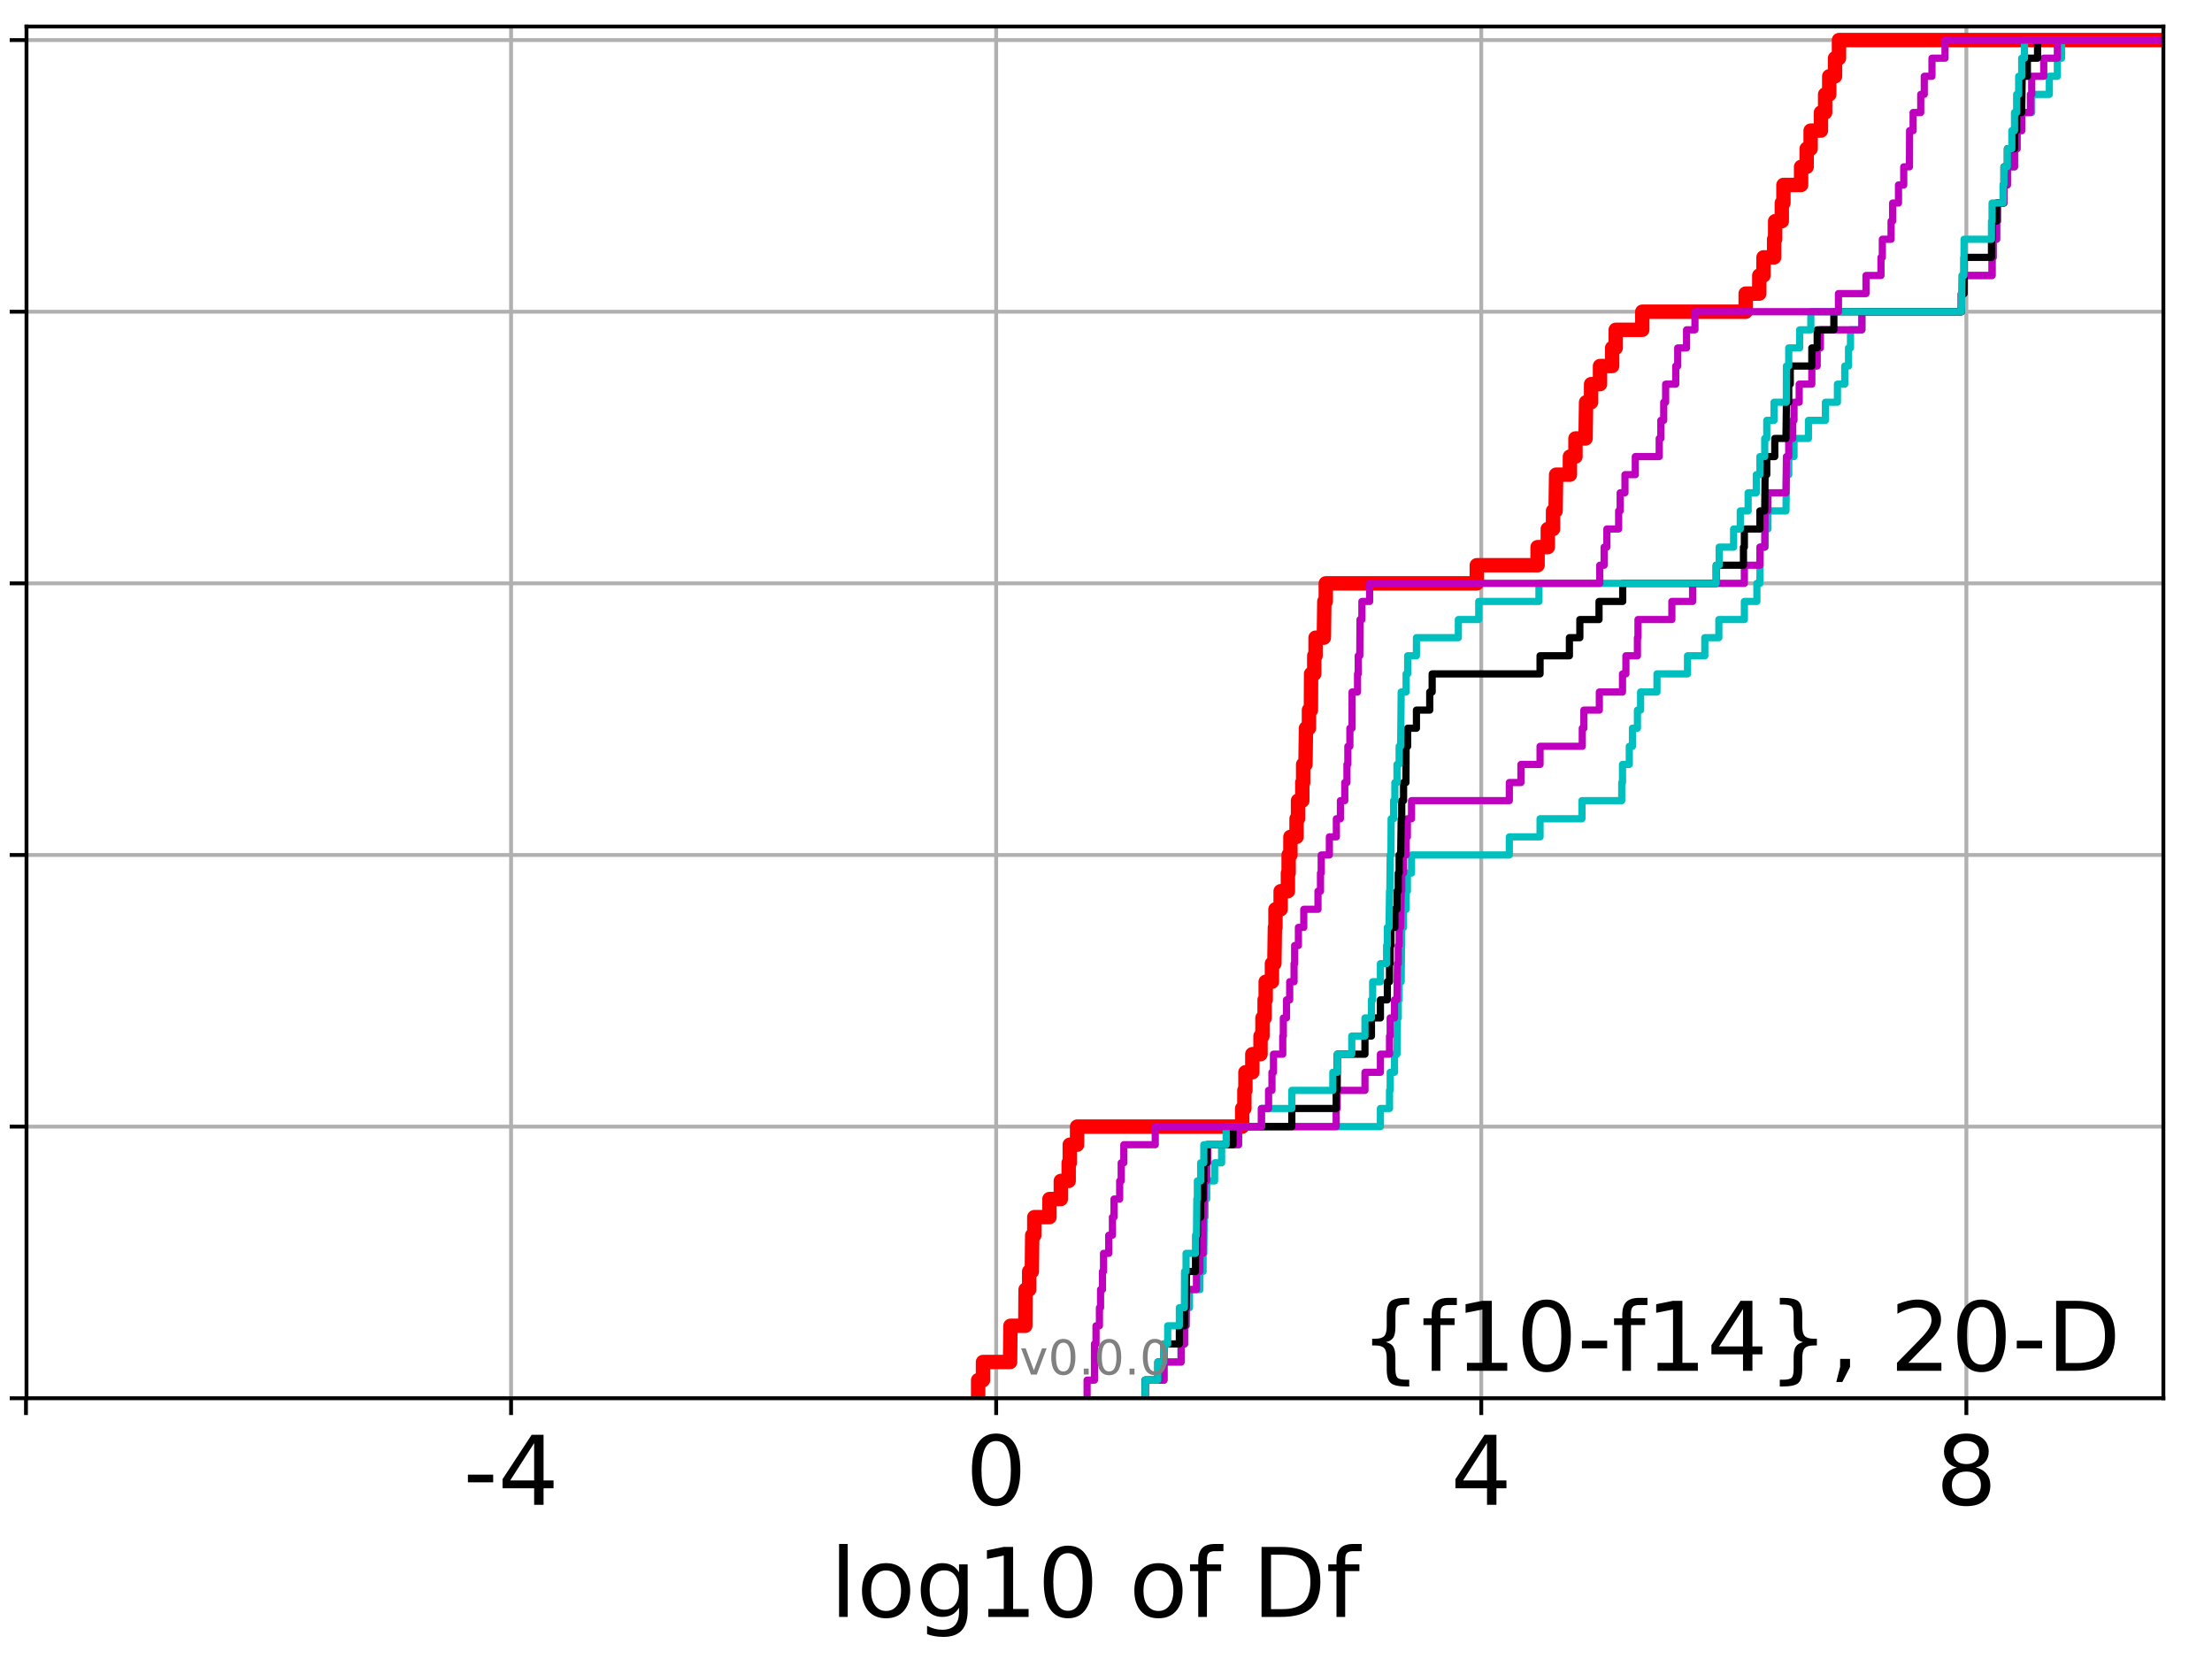 <?xml version="1.0" encoding="utf-8" standalone="no"?>
<!DOCTYPE svg PUBLIC "-//W3C//DTD SVG 1.1//EN"
  "http://www.w3.org/Graphics/SVG/1.1/DTD/svg11.dtd">
<!-- Created with matplotlib (http://matplotlib.org/) -->
<svg height="345.6pt" version="1.1" viewBox="0 0 460.8 345.6" width="460.8pt" xmlns="http://www.w3.org/2000/svg" xmlns:xlink="http://www.w3.org/1999/xlink">
 <defs>
  <style type="text/css">
*{stroke-linecap:butt;stroke-linejoin:round;}
  </style>
 </defs>
 <g id="figure_1">
  <g id="patch_1">
   <path d="M 0 345.6 
L 460.8 345.6 
L 460.8 0 
L 0 0 
z
" style="fill:#ffffff;"/>
  </g>
  <g id="axes_1">
   <g id="patch_2">
    <path d="M 5.52 291.28 
L 450.672 291.28 
L 450.672 5.52 
L 5.52 5.52 
z
" style="fill:#ffffff;"/>
   </g>
   <g id="matplotlib.axis_1">
    <g id="xtick_1">
     <g id="line2d_1">
      <path clip-path="url(#p7b555bc1f9)" d="M 5.411 291.28 
L 5.411 5.52 
" style="fill:none;stroke:#b0b0b0;stroke-linecap:square;stroke-width:0.8;"/>
     </g>
     <g id="line2d_2">
      <defs>
       <path d="M 0 0 
L 0 3.5 
" id="m3fcecca385" style="stroke:#000000;stroke-width:0.8;"/>
      </defs>
      <g>
       <use style="stroke:#000000;stroke-width:0.8;" x="5.411" xlink:href="#m3fcecca385" y="291.28"/>
      </g>
     </g>
    </g>
    <g id="xtick_2">
     <g id="line2d_3">
      <path clip-path="url(#p7b555bc1f9)" d="M 106.466 291.28 
L 106.466 5.52 
" style="fill:none;stroke:#b0b0b0;stroke-linecap:square;stroke-width:0.8;"/>
     </g>
     <g id="line2d_4">
      <g>
       <use style="stroke:#000000;stroke-width:0.8;" x="106.466" xlink:href="#m3fcecca385" y="291.28"/>
      </g>
     </g>
     <g id="text_1">
      <!-- -4 -->
      <defs>
       <path d="M 4.891 31.391 
L 31.203 31.391 
L 31.203 23.391 
L 4.891 23.391 
z
" id="DejaVuSans-2d"/>
       <path d="M 37.797 64.312 
L 12.891 25.391 
L 37.797 25.391 
z
M 35.203 72.906 
L 47.609 72.906 
L 47.609 25.391 
L 58.016 25.391 
L 58.016 17.188 
L 47.609 17.188 
L 47.609 0 
L 37.797 0 
L 37.797 17.188 
L 4.891 17.188 
L 4.891 26.703 
z
" id="DejaVuSans-34"/>
      </defs>
      <g transform="translate(96.496 313.477)scale(0.2 -0.2)">
       <use xlink:href="#DejaVuSans-2d"/>
       <use x="36.084" xlink:href="#DejaVuSans-34"/>
      </g>
     </g>
    </g>
    <g id="xtick_3">
     <g id="line2d_5">
      <path clip-path="url(#p7b555bc1f9)" d="M 207.521 291.28 
L 207.521 5.52 
" style="fill:none;stroke:#b0b0b0;stroke-linecap:square;stroke-width:0.8;"/>
     </g>
     <g id="line2d_6">
      <g>
       <use style="stroke:#000000;stroke-width:0.8;" x="207.521" xlink:href="#m3fcecca385" y="291.28"/>
      </g>
     </g>
     <g id="text_2">
      <!-- 0 -->
      <defs>
       <path d="M 31.781 66.406 
Q 24.172 66.406 20.328 58.906 
Q 16.5 51.422 16.5 36.375 
Q 16.5 21.391 20.328 13.891 
Q 24.172 6.391 31.781 6.391 
Q 39.453 6.391 43.281 13.891 
Q 47.125 21.391 47.125 36.375 
Q 47.125 51.422 43.281 58.906 
Q 39.453 66.406 31.781 66.406 
z
M 31.781 74.219 
Q 44.047 74.219 50.516 64.516 
Q 56.984 54.828 56.984 36.375 
Q 56.984 17.969 50.516 8.266 
Q 44.047 -1.422 31.781 -1.422 
Q 19.531 -1.422 13.062 8.266 
Q 6.594 17.969 6.594 36.375 
Q 6.594 54.828 13.062 64.516 
Q 19.531 74.219 31.781 74.219 
z
" id="DejaVuSans-30"/>
      </defs>
      <g transform="translate(201.158 313.477)scale(0.2 -0.2)">
       <use xlink:href="#DejaVuSans-30"/>
      </g>
     </g>
    </g>
    <g id="xtick_4">
     <g id="line2d_7">
      <path clip-path="url(#p7b555bc1f9)" d="M 308.576 291.28 
L 308.576 5.52 
" style="fill:none;stroke:#b0b0b0;stroke-linecap:square;stroke-width:0.8;"/>
     </g>
     <g id="line2d_8">
      <g>
       <use style="stroke:#000000;stroke-width:0.8;" x="308.576" xlink:href="#m3fcecca385" y="291.28"/>
      </g>
     </g>
     <g id="text_3">
      <!-- 4 -->
      <g transform="translate(302.214 313.477)scale(0.2 -0.2)">
       <use xlink:href="#DejaVuSans-34"/>
      </g>
     </g>
    </g>
    <g id="xtick_5">
     <g id="line2d_9">
      <path clip-path="url(#p7b555bc1f9)" d="M 409.631 291.28 
L 409.631 5.52 
" style="fill:none;stroke:#b0b0b0;stroke-linecap:square;stroke-width:0.8;"/>
     </g>
     <g id="line2d_10">
      <g>
       <use style="stroke:#000000;stroke-width:0.8;" x="409.631" xlink:href="#m3fcecca385" y="291.28"/>
      </g>
     </g>
     <g id="text_4">
      <!-- 8 -->
      <defs>
       <path d="M 31.781 34.625 
Q 24.75 34.625 20.719 30.859 
Q 16.703 27.094 16.703 20.516 
Q 16.703 13.922 20.719 10.156 
Q 24.75 6.391 31.781 6.391 
Q 38.812 6.391 42.859 10.172 
Q 46.922 13.969 46.922 20.516 
Q 46.922 27.094 42.891 30.859 
Q 38.875 34.625 31.781 34.625 
z
M 21.922 38.812 
Q 15.578 40.375 12.031 44.719 
Q 8.5 49.078 8.5 55.328 
Q 8.5 64.062 14.719 69.141 
Q 20.953 74.219 31.781 74.219 
Q 42.672 74.219 48.875 69.141 
Q 55.078 64.062 55.078 55.328 
Q 55.078 49.078 51.531 44.719 
Q 48 40.375 41.703 38.812 
Q 48.828 37.156 52.797 32.312 
Q 56.781 27.484 56.781 20.516 
Q 56.781 9.906 50.312 4.234 
Q 43.844 -1.422 31.781 -1.422 
Q 19.734 -1.422 13.25 4.234 
Q 6.781 9.906 6.781 20.516 
Q 6.781 27.484 10.781 32.312 
Q 14.797 37.156 21.922 38.812 
z
M 18.312 54.391 
Q 18.312 48.734 21.844 45.562 
Q 25.391 42.391 31.781 42.391 
Q 38.141 42.391 41.719 45.562 
Q 45.312 48.734 45.312 54.391 
Q 45.312 60.062 41.719 63.234 
Q 38.141 66.406 31.781 66.406 
Q 25.391 66.406 21.844 63.234 
Q 18.312 60.062 18.312 54.391 
z
" id="DejaVuSans-38"/>
      </defs>
      <g transform="translate(403.269 313.477)scale(0.2 -0.2)">
       <use xlink:href="#DejaVuSans-38"/>
      </g>
     </g>
    </g>
    <g id="text_5">
     <!-- log10 of Df -->
     <defs>
      <path d="M 9.422 75.984 
L 18.406 75.984 
L 18.406 0 
L 9.422 0 
z
" id="DejaVuSans-6c"/>
      <path d="M 30.609 48.391 
Q 23.391 48.391 19.188 42.75 
Q 14.984 37.109 14.984 27.297 
Q 14.984 17.484 19.156 11.844 
Q 23.344 6.203 30.609 6.203 
Q 37.797 6.203 41.984 11.859 
Q 46.188 17.531 46.188 27.297 
Q 46.188 37.016 41.984 42.703 
Q 37.797 48.391 30.609 48.391 
z
M 30.609 56 
Q 42.328 56 49.016 48.375 
Q 55.719 40.766 55.719 27.297 
Q 55.719 13.875 49.016 6.219 
Q 42.328 -1.422 30.609 -1.422 
Q 18.844 -1.422 12.172 6.219 
Q 5.516 13.875 5.516 27.297 
Q 5.516 40.766 12.172 48.375 
Q 18.844 56 30.609 56 
z
" id="DejaVuSans-6f"/>
      <path d="M 45.406 27.984 
Q 45.406 37.75 41.375 43.109 
Q 37.359 48.484 30.078 48.484 
Q 22.859 48.484 18.828 43.109 
Q 14.797 37.75 14.797 27.984 
Q 14.797 18.266 18.828 12.891 
Q 22.859 7.516 30.078 7.516 
Q 37.359 7.516 41.375 12.891 
Q 45.406 18.266 45.406 27.984 
z
M 54.391 6.781 
Q 54.391 -7.172 48.188 -13.984 
Q 42 -20.797 29.203 -20.797 
Q 24.469 -20.797 20.266 -20.094 
Q 16.062 -19.391 12.109 -17.922 
L 12.109 -9.188 
Q 16.062 -11.328 19.922 -12.344 
Q 23.781 -13.375 27.781 -13.375 
Q 36.625 -13.375 41.016 -8.766 
Q 45.406 -4.156 45.406 5.172 
L 45.406 9.625 
Q 42.625 4.781 38.281 2.391 
Q 33.938 0 27.875 0 
Q 17.828 0 11.672 7.656 
Q 5.516 15.328 5.516 27.984 
Q 5.516 40.672 11.672 48.328 
Q 17.828 56 27.875 56 
Q 33.938 56 38.281 53.609 
Q 42.625 51.219 45.406 46.391 
L 45.406 54.688 
L 54.391 54.688 
z
" id="DejaVuSans-67"/>
      <path d="M 12.406 8.297 
L 28.516 8.297 
L 28.516 63.922 
L 10.984 60.406 
L 10.984 69.391 
L 28.422 72.906 
L 38.281 72.906 
L 38.281 8.297 
L 54.391 8.297 
L 54.391 0 
L 12.406 0 
z
" id="DejaVuSans-31"/>
      <path id="DejaVuSans-20"/>
      <path d="M 37.109 75.984 
L 37.109 68.5 
L 28.516 68.5 
Q 23.688 68.5 21.797 66.547 
Q 19.922 64.594 19.922 59.516 
L 19.922 54.688 
L 34.719 54.688 
L 34.719 47.703 
L 19.922 47.703 
L 19.922 0 
L 10.891 0 
L 10.891 47.703 
L 2.297 47.703 
L 2.297 54.688 
L 10.891 54.688 
L 10.891 58.5 
Q 10.891 67.625 15.141 71.797 
Q 19.391 75.984 28.609 75.984 
z
" id="DejaVuSans-66"/>
      <path d="M 19.672 64.797 
L 19.672 8.109 
L 31.594 8.109 
Q 46.688 8.109 53.688 14.938 
Q 60.688 21.781 60.688 36.531 
Q 60.688 51.172 53.688 57.984 
Q 46.688 64.797 31.594 64.797 
z
M 9.812 72.906 
L 30.078 72.906 
Q 51.266 72.906 61.172 64.094 
Q 71.094 55.281 71.094 36.531 
Q 71.094 17.672 61.125 8.828 
Q 51.172 0 30.078 0 
L 9.812 0 
z
" id="DejaVuSans-44"/>
     </defs>
     <g transform="translate(172.91 336.833)scale(0.2 -0.2)">
      <use xlink:href="#DejaVuSans-6c"/>
      <use x="27.783" xlink:href="#DejaVuSans-6f"/>
      <use x="88.965" xlink:href="#DejaVuSans-67"/>
      <use x="152.441" xlink:href="#DejaVuSans-31"/>
      <use x="216.064" xlink:href="#DejaVuSans-30"/>
      <use x="279.688" xlink:href="#DejaVuSans-20"/>
      <use x="311.475" xlink:href="#DejaVuSans-6f"/>
      <use x="372.656" xlink:href="#DejaVuSans-66"/>
      <use x="407.861" xlink:href="#DejaVuSans-20"/>
      <use x="439.648" xlink:href="#DejaVuSans-44"/>
      <use x="516.65" xlink:href="#DejaVuSans-66"/>
     </g>
    </g>
   </g>
   <g id="matplotlib.axis_2">
    <g id="ytick_1">
     <g id="line2d_11">
      <path clip-path="url(#p7b555bc1f9)" d="M 5.52 291.28 
L 450.672 291.28 
" style="fill:none;stroke:#b0b0b0;stroke-linecap:square;stroke-width:0.8;"/>
     </g>
     <g id="line2d_12">
      <defs>
       <path d="M 0 0 
L -3.5 0 
" id="m02046bd04b" style="stroke:#000000;stroke-width:0.8;"/>
      </defs>
      <g>
       <use style="stroke:#000000;stroke-width:0.8;" x="5.52" xlink:href="#m02046bd04b" y="291.28"/>
      </g>
     </g>
    </g>
    <g id="ytick_2">
     <g id="line2d_13">
      <path clip-path="url(#p7b555bc1f9)" d="M 5.52 234.694 
L 450.672 234.694 
" style="fill:none;stroke:#b0b0b0;stroke-linecap:square;stroke-width:0.8;"/>
     </g>
     <g id="line2d_14">
      <g>
       <use style="stroke:#000000;stroke-width:0.8;" x="5.52" xlink:href="#m02046bd04b" y="234.694"/>
      </g>
     </g>
    </g>
    <g id="ytick_3">
     <g id="line2d_15">
      <path clip-path="url(#p7b555bc1f9)" d="M 5.52 178.108 
L 450.672 178.108 
" style="fill:none;stroke:#b0b0b0;stroke-linecap:square;stroke-width:0.8;"/>
     </g>
     <g id="line2d_16">
      <g>
       <use style="stroke:#000000;stroke-width:0.8;" x="5.52" xlink:href="#m02046bd04b" y="178.108"/>
      </g>
     </g>
    </g>
    <g id="ytick_4">
     <g id="line2d_17">
      <path clip-path="url(#p7b555bc1f9)" d="M 5.52 121.522 
L 450.672 121.522 
" style="fill:none;stroke:#b0b0b0;stroke-linecap:square;stroke-width:0.8;"/>
     </g>
     <g id="line2d_18">
      <g>
       <use style="stroke:#000000;stroke-width:0.8;" x="5.52" xlink:href="#m02046bd04b" y="121.522"/>
      </g>
     </g>
    </g>
    <g id="ytick_5">
     <g id="line2d_19">
      <path clip-path="url(#p7b555bc1f9)" d="M 5.52 64.935 
L 450.672 64.935 
" style="fill:none;stroke:#b0b0b0;stroke-linecap:square;stroke-width:0.8;"/>
     </g>
     <g id="line2d_20">
      <g>
       <use style="stroke:#000000;stroke-width:0.8;" x="5.52" xlink:href="#m02046bd04b" y="64.935"/>
      </g>
     </g>
    </g>
    <g id="ytick_6">
     <g id="line2d_21">
      <path clip-path="url(#p7b555bc1f9)" d="M 5.52 8.349 
L 450.672 8.349 
" style="fill:none;stroke:#b0b0b0;stroke-linecap:square;stroke-width:0.8;"/>
     </g>
     <g id="line2d_22">
      <g>
       <use style="stroke:#000000;stroke-width:0.8;" x="5.52" xlink:href="#m02046bd04b" y="8.349"/>
      </g>
     </g>
    </g>
   </g>
   <g id="line2d_23">
    <path clip-path="url(#p7b555bc1f9)" d="M 203.768 291.28 
L 203.768 287.508 
L 204.774 287.508 
L 204.774 283.735 
L 210.42 283.735 
L 210.494 276.19 
L 213.589 276.19 
L 213.646 268.646 
L 214.394 268.646 
L 214.394 264.873 
L 214.949 264.873 
L 215.03 257.328 
L 215.464 257.328 
L 215.464 253.556 
L 218.618 253.556 
L 218.618 249.783 
L 220.988 249.783 
L 220.988 246.011 
L 222.623 246.011 
L 222.623 242.239 
L 222.853 242.239 
L 222.853 238.466 
L 224.378 238.466 
L 224.378 234.694 
L 258.765 234.694 
L 258.765 230.921 
L 259.228 230.921 
L 259.228 227.149 
L 259.446 227.149 
L 259.446 223.377 
L 260.88 223.377 
L 260.88 219.604 
L 262.588 219.604 
L 262.588 215.832 
L 262.995 215.832 
L 262.995 212.059 
L 263.44 212.059 
L 263.44 208.287 
L 263.668 208.287 
L 263.668 204.515 
L 264.965 204.515 
L 264.965 200.742 
L 265.474 200.742 
L 265.582 193.197 
L 265.703 193.197 
L 265.703 189.425 
L 266.781 189.425 
L 266.781 185.653 
L 268.294 185.653 
L 268.294 181.88 
L 268.444 181.88 
L 268.444 178.108 
L 268.817 178.108 
L 268.817 174.335 
L 270.094 174.335 
L 270.094 170.563 
L 270.402 170.563 
L 270.402 166.79 
L 271.292 166.79 
L 271.292 163.018 
L 271.468 163.018 
L 271.468 159.246 
L 271.955 159.246 
L 272.056 151.701 
L 272.677 151.701 
L 272.677 147.928 
L 273.087 147.928 
L 273.121 140.384 
L 273.782 140.384 
L 273.782 136.611 
L 274.055 136.611 
L 274.055 132.839 
L 275.782 132.839 
L 275.884 125.294 
L 276.183 125.294 
L 276.183 121.522 
L 307.642 121.522 
L 307.642 117.749 
L 320.308 117.749 
L 320.308 113.977 
L 322.435 113.977 
L 322.435 110.204 
L 323.528 110.204 
L 323.528 106.432 
L 324.058 106.432 
L 324.168 98.887 
L 327.04 98.887 
L 327.04 95.115 
L 328.197 95.115 
L 328.197 91.342 
L 330.302 91.342 
L 330.41 83.797 
L 331.453 83.797 
L 331.453 80.025 
L 333.309 80.025 
L 333.309 76.253 
L 335.84 76.253 
L 335.84 72.48 
L 336.582 72.48 
L 336.582 68.708 
L 342.114 68.708 
L 342.114 64.935 
L 363.654 64.935 
L 363.654 61.163 
L 366.49 61.163 
L 366.49 57.391 
L 367.364 57.391 
L 367.364 53.618 
L 369.583 53.618 
L 369.583 49.846 
L 369.798 49.846 
L 369.798 46.073 
L 371.181 46.073 
L 371.181 42.301 
L 371.523 42.301 
L 371.523 38.529 
L 375.202 38.529 
L 375.202 34.756 
L 376.363 34.756 
L 376.363 30.984 
L 377.188 30.984 
L 377.188 27.211 
L 379.337 27.211 
L 379.337 23.439 
L 380.208 23.439 
L 380.208 19.667 
L 381.065 19.667 
L 381.065 15.894 
L 382.271 15.894 
L 382.271 12.122 
L 383.091 12.122 
L 383.091 8.349 
L 383.091 8.349 
L 450.672 8.349 
L 450.672 8.349 
" style="fill:none;stroke:#ff0000;stroke-linecap:square;stroke-width:3;"/>
   </g>
   <g id="line2d_24">
    <path clip-path="url(#p7b555bc1f9)" d="M 238.553 291.28 
L 238.553 287.508 
L 242.485 287.508 
L 242.485 283.735 
L 246.046 283.735 
L 246.046 279.963 
L 246.766 279.963 
L 246.766 276.19 
L 247.081 276.19 
L 247.081 272.418 
L 247.794 272.418 
L 247.794 268.646 
L 249.961 268.646 
L 249.961 264.873 
L 250.619 264.873 
L 250.619 261.101 
L 250.774 261.101 
L 250.868 253.556 
L 251.036 253.556 
L 251.036 249.783 
L 251.381 249.783 
L 251.381 246.011 
L 253.026 246.011 
L 253.026 242.239 
L 254.488 242.239 
L 254.488 238.466 
L 258.024 238.466 
L 258.024 234.694 
L 287.566 234.694 
L 287.566 230.921 
L 289.462 230.921 
L 289.462 227.149 
L 289.602 227.149 
L 289.602 223.377 
L 290.505 223.377 
L 290.505 219.604 
L 291.019 219.604 
L 291.11 212.059 
L 291.285 212.059 
L 291.285 208.287 
L 291.468 208.287 
L 291.468 204.515 
L 291.892 204.515 
L 291.967 196.97 
L 292.006 196.97 
L 292.006 193.197 
L 292.39 193.197 
L 292.39 189.425 
L 292.917 189.425 
L 292.917 185.653 
L 293.181 185.653 
L 293.181 181.88 
L 294.045 181.88 
L 294.045 178.108 
L 314.419 178.108 
L 314.419 174.335 
L 320.822 174.335 
L 320.822 170.563 
L 329.55 170.563 
L 329.55 166.79 
L 337.834 166.79 
L 337.834 163.018 
L 337.995 163.018 
L 337.995 159.246 
L 339.41 159.246 
L 339.41 155.473 
L 340.066 155.473 
L 340.066 151.701 
L 341.107 151.701 
L 341.107 147.928 
L 341.767 147.928 
L 341.767 144.156 
L 345.182 144.156 
L 345.182 140.384 
L 351.542 140.384 
L 351.542 136.611 
L 355.146 136.611 
L 355.146 132.839 
L 358.07 132.839 
L 358.07 129.066 
L 363.384 129.066 
L 363.384 125.294 
L 365.996 125.294 
L 365.996 121.522 
L 366.621 121.522 
L 366.662 113.977 
L 367.699 113.977 
L 367.699 110.204 
L 368.29 110.204 
L 368.29 106.432 
L 372.053 106.432 
L 372.144 98.887 
L 372.628 98.887 
L 372.628 95.115 
L 373.725 95.115 
L 373.725 91.342 
L 376.732 91.342 
L 376.732 87.57 
L 380.271 87.57 
L 380.271 83.797 
L 382.77 83.797 
L 382.77 80.025 
L 384.295 80.025 
L 384.295 76.253 
L 385.084 76.253 
L 385.084 72.48 
L 385.494 72.48 
L 385.494 68.708 
L 387.867 68.708 
L 387.867 64.935 
L 408.599 64.935 
L 408.599 61.163 
L 409.147 61.163 
L 409.147 57.391 
L 414.986 57.391 
L 414.986 53.618 
L 415.21 53.618 
L 415.21 49.846 
L 415.938 49.846 
L 415.938 46.073 
L 416.117 46.073 
L 416.117 42.301 
L 417.466 42.301 
L 417.466 38.529 
L 418.183 38.529 
L 418.183 34.756 
L 419.658 34.756 
L 419.658 30.984 
L 420.189 30.984 
L 420.189 27.211 
L 421.157 27.211 
L 421.157 23.439 
L 423.245 23.439 
L 423.245 19.667 
L 426.913 19.667 
L 426.913 15.894 
L 428.587 15.894 
L 428.587 12.122 
L 429.469 12.122 
L 429.469 8.349 
L 429.469 8.349 
L 450.672 8.349 
L 450.672 8.349 
" style="fill:none;stroke:#00bfbf;stroke-linecap:square;stroke-width:1.5;"/>
   </g>
   <g id="line2d_25">
    <path clip-path="url(#p7b555bc1f9)" d="M 238.553 291.28 
L 238.553 287.508 
L 242.485 287.508 
L 242.485 283.735 
L 246.046 283.735 
L 246.046 279.963 
L 246.766 279.963 
L 246.766 276.19 
L 247.081 276.19 
L 247.175 268.646 
L 249.246 268.646 
L 249.246 264.873 
L 249.961 264.873 
L 249.961 261.101 
L 250.619 261.101 
L 250.629 253.556 
L 250.774 253.556 
L 250.868 246.011 
L 251.381 246.011 
L 251.381 242.239 
L 251.585 242.239 
L 251.585 238.466 
L 258.024 238.466 
L 258.024 234.694 
L 278.352 234.694 
L 278.352 230.921 
L 278.559 230.921 
L 278.559 227.149 
L 284.347 227.149 
L 284.347 223.377 
L 287.566 223.377 
L 287.566 219.604 
L 289.462 219.604 
L 289.462 215.832 
L 289.602 215.832 
L 289.602 212.059 
L 290.505 212.059 
L 290.505 208.287 
L 291.019 208.287 
L 291.11 200.742 
L 291.285 200.742 
L 291.285 196.97 
L 291.468 196.97 
L 291.468 193.197 
L 291.783 193.197 
L 291.892 185.653 
L 292.006 185.653 
L 292.006 181.88 
L 292.39 181.88 
L 292.39 178.108 
L 292.917 178.108 
L 292.917 174.335 
L 293.181 174.335 
L 293.181 170.563 
L 294.045 170.563 
L 294.045 166.79 
L 314.419 166.79 
L 314.419 163.018 
L 316.839 163.018 
L 316.839 159.246 
L 320.822 159.246 
L 320.822 155.473 
L 329.618 155.473 
L 329.618 151.701 
L 329.951 151.701 
L 329.951 147.928 
L 333.17 147.928 
L 333.17 144.156 
L 337.995 144.156 
L 337.995 140.384 
L 338.708 140.384 
L 338.708 136.611 
L 341.107 136.611 
L 341.107 132.839 
L 341.223 132.839 
L 341.223 129.066 
L 348.279 129.066 
L 348.279 125.294 
L 352.6 125.294 
L 352.6 121.522 
L 363.384 121.522 
L 363.384 117.749 
L 366.621 117.749 
L 366.621 113.977 
L 367.626 113.977 
L 367.699 106.432 
L 368.29 106.432 
L 368.29 102.66 
L 372.053 102.66 
L 372.144 95.115 
L 372.628 95.115 
L 372.628 91.342 
L 373.454 91.342 
L 373.454 87.57 
L 373.725 87.57 
L 373.725 83.797 
L 374.807 83.797 
L 374.807 80.025 
L 377.436 80.025 
L 377.436 76.253 
L 378.553 76.253 
L 378.553 72.48 
L 379.221 72.48 
L 379.221 68.708 
L 387.867 68.708 
L 387.867 64.935 
L 408.599 64.935 
L 408.599 61.163 
L 409.147 61.163 
L 409.147 57.391 
L 414.986 57.391 
L 414.986 53.618 
L 415.21 53.618 
L 415.21 49.846 
L 415.938 49.846 
L 415.938 46.073 
L 416.117 46.073 
L 416.117 42.301 
L 417.466 42.301 
L 417.466 38.529 
L 418.183 38.529 
L 418.183 34.756 
L 419.658 34.756 
L 419.658 30.984 
L 420.189 30.984 
L 420.189 27.211 
L 421.157 27.211 
L 421.157 23.439 
L 422.969 23.439 
L 422.969 19.667 
L 423.245 19.667 
L 423.245 15.894 
L 425.748 15.894 
L 425.748 12.122 
L 428.587 12.122 
L 428.587 8.349 
L 428.587 8.349 
L 450.672 8.349 
L 450.672 8.349 
" style="fill:none;stroke:#bf00bf;stroke-linecap:square;stroke-width:1.5;"/>
   </g>
   <g id="line2d_26">
    <path clip-path="url(#p7b555bc1f9)" d="M 238.553 291.28 
L 238.553 287.508 
L 241.216 287.508 
L 241.216 283.735 
L 242.485 283.735 
L 242.485 279.963 
L 245.682 279.963 
L 245.682 276.19 
L 246.766 276.19 
L 246.766 272.418 
L 247.081 272.418 
L 247.175 264.873 
L 249.045 264.873 
L 249.045 261.101 
L 249.246 261.101 
L 249.246 257.328 
L 249.432 257.328 
L 249.432 253.556 
L 250.124 253.556 
L 250.124 249.783 
L 250.629 249.783 
L 250.629 246.011 
L 250.774 246.011 
L 250.774 242.239 
L 251.381 242.239 
L 251.381 238.466 
L 256.853 238.466 
L 256.853 234.694 
L 269.111 234.694 
L 269.111 230.921 
L 278.352 230.921 
L 278.352 227.149 
L 278.559 227.149 
L 278.596 219.604 
L 284.347 219.604 
L 284.347 215.832 
L 285.697 215.832 
L 285.697 212.059 
L 287.566 212.059 
L 287.566 208.287 
L 289.011 208.287 
L 289.011 204.515 
L 289.462 204.515 
L 289.462 200.742 
L 289.602 200.742 
L 289.602 196.97 
L 289.761 196.97 
L 289.761 193.197 
L 290.576 193.197 
L 290.576 189.425 
L 291.019 189.425 
L 291.019 185.653 
L 291.285 185.653 
L 291.285 181.88 
L 291.468 181.88 
L 291.468 178.108 
L 291.783 178.108 
L 291.892 170.563 
L 292.006 170.563 
L 292.006 166.79 
L 292.39 166.79 
L 292.39 163.018 
L 292.885 163.018 
L 292.917 155.473 
L 293.243 155.473 
L 293.243 151.701 
L 295.07 151.701 
L 295.07 147.928 
L 297.841 147.928 
L 297.841 144.156 
L 298.346 144.156 
L 298.346 140.384 
L 320.822 140.384 
L 320.822 136.611 
L 326.936 136.611 
L 326.936 132.839 
L 329.112 132.839 
L 329.112 129.066 
L 333.105 129.066 
L 333.105 125.294 
L 338.041 125.294 
L 338.041 121.522 
L 357.53 121.522 
L 357.53 117.749 
L 363.197 117.749 
L 363.197 113.977 
L 363.384 113.977 
L 363.384 110.204 
L 366.621 110.204 
L 366.621 106.432 
L 367.626 106.432 
L 367.699 98.887 
L 368.05 98.887 
L 368.05 95.115 
L 369.718 95.115 
L 369.718 91.342 
L 372.053 91.342 
L 372.144 83.797 
L 372.628 83.797 
L 372.628 80.025 
L 372.945 80.025 
L 372.945 76.253 
L 377.436 76.253 
L 377.436 72.48 
L 378.553 72.48 
L 378.553 68.708 
L 382.028 68.708 
L 382.028 64.935 
L 408.599 64.935 
L 408.599 61.163 
L 409.14 61.163 
L 409.147 53.618 
L 414.865 53.618 
L 414.865 49.846 
L 414.986 49.846 
L 414.986 46.073 
L 415.938 46.073 
L 415.938 42.301 
L 417.298 42.301 
L 417.298 38.529 
L 417.466 38.529 
L 417.466 34.756 
L 418.183 34.756 
L 418.183 30.984 
L 419.658 30.984 
L 419.658 27.211 
L 420.104 27.211 
L 420.104 23.439 
L 421.157 23.439 
L 421.259 15.894 
L 422.339 15.894 
L 422.339 12.122 
L 424.462 12.122 
L 424.462 8.349 
L 424.462 8.349 
L 450.672 8.349 
L 450.672 8.349 
" style="fill:none;stroke:#000000;stroke-linecap:square;stroke-width:1.5;"/>
   </g>
   <g id="line2d_27">
    <path clip-path="url(#p7b555bc1f9)" d="M 238.553 291.28 
L 238.553 287.508 
L 241.216 287.508 
L 241.216 283.735 
L 242.485 283.735 
L 242.485 279.963 
L 243.255 279.963 
L 243.255 276.19 
L 245.682 276.19 
L 245.682 272.418 
L 246.73 272.418 
L 246.766 264.873 
L 247.081 264.873 
L 247.081 261.101 
L 249.045 261.101 
L 249.045 257.328 
L 249.246 257.328 
L 249.322 249.783 
L 249.432 249.783 
L 249.432 246.011 
L 250.124 246.011 
L 250.124 242.239 
L 250.774 242.239 
L 250.774 238.466 
L 255.433 238.466 
L 255.433 234.694 
L 262.782 234.694 
L 262.782 230.921 
L 269.111 230.921 
L 269.111 227.149 
L 277.653 227.149 
L 277.653 223.377 
L 278.596 223.377 
L 278.596 219.604 
L 281.598 219.604 
L 281.598 215.832 
L 284.347 215.832 
L 284.347 212.059 
L 285.697 212.059 
L 285.697 208.287 
L 285.948 208.287 
L 285.948 204.515 
L 287.566 204.515 
L 287.566 200.742 
L 288.853 200.742 
L 288.853 196.97 
L 289.011 196.97 
L 289.011 193.197 
L 289.363 193.197 
L 289.462 185.653 
L 289.531 185.653 
L 289.602 178.108 
L 289.761 178.108 
L 289.801 170.563 
L 290.305 170.563 
L 290.305 166.79 
L 290.576 166.79 
L 290.576 163.018 
L 291.019 163.018 
L 291.019 159.246 
L 291.468 159.246 
L 291.468 155.473 
L 291.783 155.473 
L 291.892 144.156 
L 292.917 144.156 
L 292.917 140.384 
L 293.243 140.384 
L 293.243 136.611 
L 295.07 136.611 
L 295.07 132.839 
L 303.803 132.839 
L 303.803 129.066 
L 308.05 129.066 
L 308.05 125.294 
L 320.59 125.294 
L 320.59 121.522 
L 357.53 121.522 
L 357.53 117.749 
L 358.134 117.749 
L 358.134 113.977 
L 361.143 113.977 
L 361.143 110.204 
L 362.532 110.204 
L 362.532 106.432 
L 364.165 106.432 
L 364.165 102.66 
L 365.869 102.66 
L 365.869 98.887 
L 366.621 98.887 
L 366.621 95.115 
L 367.626 95.115 
L 367.626 91.342 
L 368.05 91.342 
L 368.05 87.57 
L 369.566 87.57 
L 369.566 83.797 
L 372.125 83.797 
L 372.144 76.253 
L 372.628 76.253 
L 372.628 72.48 
L 374.905 72.48 
L 374.905 68.708 
L 377.229 68.708 
L 377.229 64.935 
L 408.599 64.935 
L 408.707 57.391 
L 409.14 57.391 
L 409.147 49.846 
L 414.865 49.846 
L 414.865 46.073 
L 414.986 46.073 
L 414.986 42.301 
L 417.298 42.301 
L 417.298 38.529 
L 417.466 38.529 
L 417.466 34.756 
L 418.183 34.756 
L 418.183 30.984 
L 419.102 30.984 
L 419.102 27.211 
L 419.658 27.211 
L 419.658 23.439 
L 420.104 23.439 
L 420.104 19.667 
L 420.527 19.667 
L 420.527 15.894 
L 421.157 15.894 
L 421.157 12.122 
L 421.736 12.122 
L 421.736 8.349 
L 421.736 8.349 
L 450.672 8.349 
L 450.672 8.349 
" style="fill:none;stroke:#00bfbf;stroke-linecap:square;stroke-width:1.5;"/>
   </g>
   <g id="line2d_28">
    <path clip-path="url(#p7b555bc1f9)" d="M 226.462 291.28 
L 226.462 287.508 
L 227.997 287.508 
L 228.002 279.963 
L 228.319 279.963 
L 228.319 276.19 
L 229.031 276.19 
L 229.031 272.418 
L 229.264 272.418 
L 229.264 268.646 
L 229.662 268.646 
L 229.662 264.873 
L 229.886 264.873 
L 229.886 261.101 
L 230.97 261.101 
L 230.97 257.328 
L 231.738 257.328 
L 231.738 253.556 
L 232.07 253.556 
L 232.07 249.783 
L 233.25 249.783 
L 233.25 246.011 
L 233.568 246.011 
L 233.568 242.239 
L 234.113 242.239 
L 234.113 238.466 
L 240.658 238.466 
L 240.658 234.694 
L 262.782 234.694 
L 262.782 230.921 
L 264.264 230.921 
L 264.264 227.149 
L 264.974 227.149 
L 264.974 223.377 
L 265.288 223.377 
L 265.288 219.604 
L 267.22 219.604 
L 267.22 215.832 
L 267.342 215.832 
L 267.342 212.059 
L 268.004 212.059 
L 268.004 208.287 
L 268.667 208.287 
L 268.667 204.515 
L 269.577 204.515 
L 269.577 200.742 
L 269.698 200.742 
L 269.698 196.97 
L 270.483 196.97 
L 270.483 193.197 
L 271.6 193.197 
L 271.6 189.425 
L 274.561 189.425 
L 274.561 185.653 
L 275.081 185.653 
L 275.081 181.88 
L 275.235 181.88 
L 275.235 178.108 
L 276.931 178.108 
L 276.931 174.335 
L 278.391 174.335 
L 278.391 170.563 
L 279.233 170.563 
L 279.233 166.79 
L 280.141 166.79 
L 280.141 163.018 
L 280.596 163.018 
L 280.596 159.246 
L 280.782 159.246 
L 280.782 155.473 
L 281.206 155.473 
L 281.206 151.701 
L 281.66 151.701 
L 281.665 144.156 
L 282.8 144.156 
L 282.8 140.384 
L 282.943 140.384 
L 282.943 136.611 
L 283.266 136.611 
L 283.32 129.066 
L 283.706 129.066 
L 283.706 125.294 
L 285.32 125.294 
L 285.32 121.522 
L 333.263 121.522 
L 333.263 117.749 
L 334.171 117.749 
L 334.171 113.977 
L 334.74 113.977 
L 334.74 110.204 
L 337.194 110.204 
L 337.194 106.432 
L 337.511 106.432 
L 337.511 102.66 
L 338.51 102.66 
L 338.51 98.887 
L 340.663 98.887 
L 340.663 95.115 
L 345.642 95.115 
L 345.642 91.342 
L 345.984 91.342 
L 345.984 87.57 
L 346.584 87.57 
L 346.584 83.797 
L 346.983 83.797 
L 346.983 80.025 
L 349.091 80.025 
L 349.091 76.253 
L 349.501 76.253 
L 349.501 72.48 
L 351.341 72.48 
L 351.341 68.708 
L 353.09 68.708 
L 353.09 64.935 
L 382.982 64.935 
L 382.982 61.163 
L 388.721 61.163 
L 388.721 57.391 
L 391.841 57.391 
L 391.841 53.618 
L 392.126 53.618 
L 392.126 49.846 
L 393.945 49.846 
L 393.945 46.073 
L 394.268 46.073 
L 394.268 42.301 
L 395.488 42.301 
L 395.488 38.529 
L 396.585 38.529 
L 396.585 34.756 
L 397.775 34.756 
L 397.804 27.211 
L 398.537 27.211 
L 398.537 23.439 
L 400.126 23.439 
L 400.126 19.667 
L 400.861 19.667 
L 400.861 15.894 
L 402.466 15.894 
L 402.466 12.122 
L 405.183 12.122 
L 405.183 8.349 
L 405.183 8.349 
L 450.672 8.349 
L 450.672 8.349 
" style="fill:none;stroke:#bf00bf;stroke-linecap:square;stroke-width:1.5;"/>
   </g>
   <g id="patch_3">
    <path d="M 5.52 291.28 
L 5.52 5.52 
" style="fill:none;stroke:#000000;stroke-linecap:square;stroke-linejoin:miter;stroke-width:0.8;"/>
   </g>
   <g id="patch_4">
    <path d="M 450.672 291.28 
L 450.672 5.52 
" style="fill:none;stroke:#000000;stroke-linecap:square;stroke-linejoin:miter;stroke-width:0.8;"/>
   </g>
   <g id="patch_5">
    <path d="M 5.52 291.28 
L 450.672 291.28 
" style="fill:none;stroke:#000000;stroke-linecap:square;stroke-linejoin:miter;stroke-width:0.8;"/>
   </g>
   <g id="patch_6">
    <path d="M 5.52 5.52 
L 450.672 5.52 
" style="fill:none;stroke:#000000;stroke-linecap:square;stroke-linejoin:miter;stroke-width:0.8;"/>
   </g>
   <g id="text_6">
    <!-- {f10-f14}, 20-D -->
    <defs>
     <path d="M 51.125 -9.281 
L 51.125 -16.312 
L 48.094 -16.312 
Q 35.938 -16.312 31.812 -12.688 
Q 27.688 -9.078 27.688 1.703 
L 27.688 13.375 
Q 27.688 20.75 25.047 23.578 
Q 22.406 26.422 15.484 26.422 
L 12.5 26.422 
L 12.5 33.406 
L 15.484 33.406 
Q 22.469 33.406 25.078 36.203 
Q 27.688 39.016 27.688 46.297 
L 27.688 58.016 
Q 27.688 68.797 31.812 72.391 
Q 35.938 75.984 48.094 75.984 
L 51.125 75.984 
L 51.125 69 
L 47.797 69 
Q 40.922 69 38.812 66.844 
Q 36.719 64.703 36.719 57.812 
L 36.719 45.703 
Q 36.719 38.031 34.5 34.562 
Q 32.281 31.109 26.906 29.891 
Q 32.328 28.562 34.516 25.094 
Q 36.719 21.625 36.719 14.016 
L 36.719 1.906 
Q 36.719 -4.984 38.812 -7.125 
Q 40.922 -9.281 47.797 -9.281 
z
" id="DejaVuSans-7b"/>
     <path d="M 12.5 -9.281 
L 15.922 -9.281 
Q 22.75 -9.281 24.828 -7.172 
Q 26.906 -5.078 26.906 1.906 
L 26.906 14.016 
Q 26.906 21.625 29.094 25.094 
Q 31.297 28.562 36.719 29.891 
Q 31.297 31.109 29.094 34.562 
Q 26.906 38.031 26.906 45.703 
L 26.906 57.812 
Q 26.906 64.75 24.828 66.875 
Q 22.75 69 15.922 69 
L 12.5 69 
L 12.5 75.984 
L 15.578 75.984 
Q 27.734 75.984 31.812 72.391 
Q 35.891 68.797 35.891 58.016 
L 35.891 46.297 
Q 35.891 39.016 38.516 36.203 
Q 41.156 33.406 48.094 33.406 
L 51.125 33.406 
L 51.125 26.422 
L 48.094 26.422 
Q 41.156 26.422 38.516 23.578 
Q 35.891 20.75 35.891 13.375 
L 35.891 1.703 
Q 35.891 -9.078 31.812 -12.688 
Q 27.734 -16.312 15.578 -16.312 
L 12.5 -16.312 
z
" id="DejaVuSans-7d"/>
     <path d="M 11.719 12.406 
L 22.016 12.406 
L 22.016 4 
L 14.016 -11.625 
L 7.719 -11.625 
L 11.719 4 
z
" id="DejaVuSans-2c"/>
     <path d="M 19.188 8.297 
L 53.609 8.297 
L 53.609 0 
L 7.328 0 
L 7.328 8.297 
Q 12.938 14.109 22.625 23.891 
Q 32.328 33.688 34.812 36.531 
Q 39.547 41.844 41.422 45.531 
Q 43.312 49.219 43.312 52.781 
Q 43.312 58.594 39.234 62.25 
Q 35.156 65.922 28.609 65.922 
Q 23.969 65.922 18.812 64.312 
Q 13.672 62.703 7.812 59.422 
L 7.812 69.391 
Q 13.766 71.781 18.938 73 
Q 24.125 74.219 28.422 74.219 
Q 39.75 74.219 46.484 68.547 
Q 53.219 62.891 53.219 53.422 
Q 53.219 48.922 51.531 44.891 
Q 49.859 40.875 45.406 35.406 
Q 44.188 33.984 37.641 27.219 
Q 31.109 20.453 19.188 8.297 
z
" id="DejaVuSans-32"/>
    </defs>
    <g transform="translate(283.344 285.565)scale(0.2 -0.2)">
     <use xlink:href="#DejaVuSans-7b"/>
     <use x="63.623" xlink:href="#DejaVuSans-66"/>
     <use x="98.828" xlink:href="#DejaVuSans-31"/>
     <use x="162.451" xlink:href="#DejaVuSans-30"/>
     <use x="226.074" xlink:href="#DejaVuSans-2d"/>
     <use x="262.158" xlink:href="#DejaVuSans-66"/>
     <use x="297.363" xlink:href="#DejaVuSans-31"/>
     <use x="360.986" xlink:href="#DejaVuSans-34"/>
     <use x="424.609" xlink:href="#DejaVuSans-7d"/>
     <use x="488.232" xlink:href="#DejaVuSans-2c"/>
     <use x="520.02" xlink:href="#DejaVuSans-20"/>
     <use x="551.807" xlink:href="#DejaVuSans-32"/>
     <use x="615.43" xlink:href="#DejaVuSans-30"/>
     <use x="679.053" xlink:href="#DejaVuSans-2d"/>
     <use x="715.137" xlink:href="#DejaVuSans-44"/>
    </g>
   </g>
   <g id="text_7">
    <!-- v0.0.0 -->
    <defs>
     <path d="M 2.984 54.688 
L 12.5 54.688 
L 29.594 8.797 
L 46.688 54.688 
L 56.203 54.688 
L 35.688 0 
L 23.484 0 
z
" id="DejaVuSans-76"/>
     <path d="M 10.688 12.406 
L 21 12.406 
L 21 0 
L 10.688 0 
z
" id="DejaVuSans-2e"/>
    </defs>
    <g style="fill:#808080;" transform="translate(212.415 286.343)scale(0.1 -0.1)">
     <use xlink:href="#DejaVuSans-76"/>
     <use x="59.18" xlink:href="#DejaVuSans-30"/>
     <use x="122.803" xlink:href="#DejaVuSans-2e"/>
     <use x="154.59" xlink:href="#DejaVuSans-30"/>
     <use x="218.213" xlink:href="#DejaVuSans-2e"/>
     <use x="250" xlink:href="#DejaVuSans-30"/>
    </g>
   </g>
  </g>
 </g>
 <defs>
  <clipPath id="p7b555bc1f9">
   <rect height="285.76" width="445.152" x="5.52" y="5.52"/>
  </clipPath>
 </defs>
</svg>
